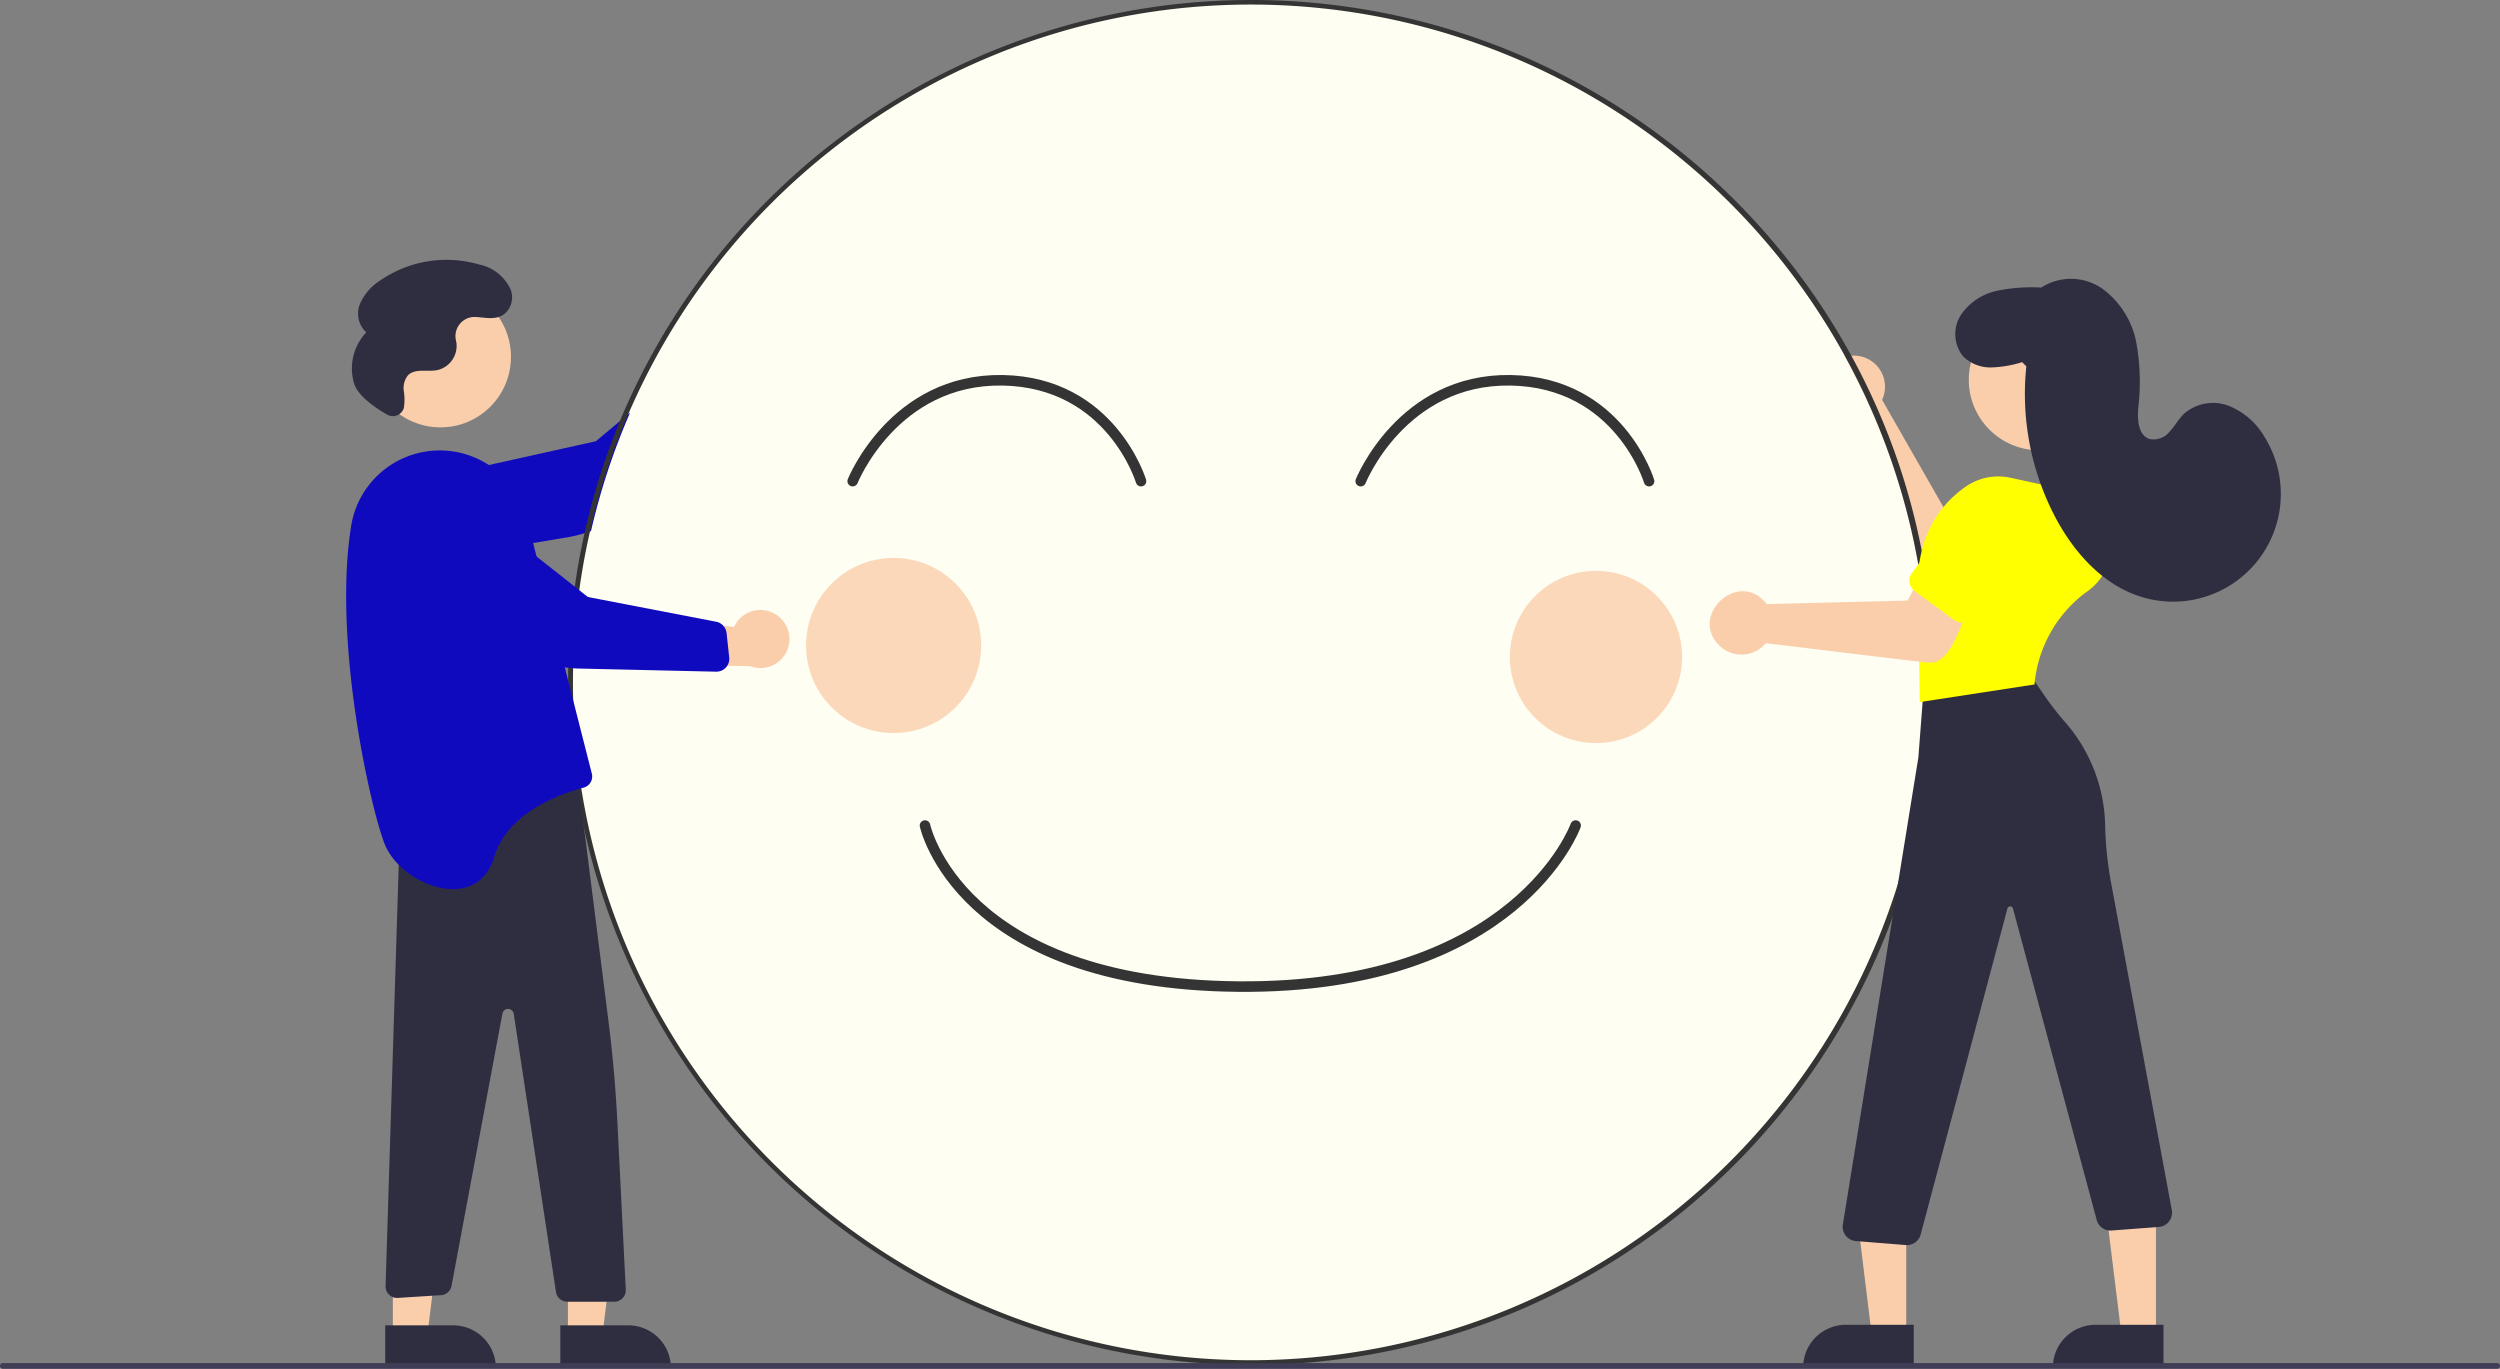 <svg xmlns="http://www.w3.org/2000/svg" width="237.25" height="129.898" viewBox="0 0 237.25 129.898">
  <rect x="0" y="0" width="237.25" height="129.898" fill="#808080" stroke="none"/>
  <g id="Group_346" data-name="Group 346" transform="translate(-939 -432.585)">
    <circle id="Ellipse_217" data-name="Ellipse 217" cx="64.679" cy="64.679" r="64.679" transform="translate(993.047 432.708)" fill="#fefef2"/>
    <path id="Path_451" data-name="Path 451" d="M326.04,356.194v0l-2.272,1.9-15.621,3.47a3.949,3.949,0,1,0,2.961,7.322l9.95-1.675a12.222,12.222,0,0,0,1.629-.387c.21-.063.417-.134.621-.207a63.548,63.548,0,0,1,3.71-11.239Z" transform="translate(671.778 116.365)" fill="#100abf"/>
    <path id="Path_452" data-name="Path 452" d="M820.705,351.367l-2.165-.014-1.158-.005-6.633-11.6a3.28,3.28,0,0,0,.144-.373,2.948,2.948,0,0,0-3.064-3.811,2.681,2.681,0,0,0-.626.074,63.8,63.8,0,0,1,7.237,21.29,3.694,3.694,0,0,0,.575.114,12.274,12.274,0,0,0,3.034-.1,24.216,24.216,0,0,1,3.31-.362Z" transform="translate(306.861 130.78)" fill="#faceab"/>
    <path id="Path_453" data-name="Path 453" d="M856.294,391.395l-7.959-1.106a1.227,1.227,0,0,0-1.346.872,1.249,1.249,0,0,0-.038.174l-.637,4.584a1.233,1.233,0,0,0,1.043,1.384l7.959,1.106a3.541,3.541,0,1,0,.978-7.014Z" transform="translate(278.412 90.973)" fill="#6c63ff"/>
    <path id="Path_454" data-name="Path 454" d="M491.4,266.857a64.083,64.083,0,0,0-7.186-21.478,64.906,64.906,0,0,0-116.874,6.21v0a63.908,63.908,0,0,0-3.353,10.629A64.83,64.83,0,1,0,491.4,266.857ZM427.261,340.7a64.326,64.326,0,1,1,64.284-64.284A64.357,64.357,0,0,1,427.261,340.7Z" transform="translate(630.482 220.97)" fill="#343434"/>
    <ellipse id="Ellipse_101" data-name="Ellipse 101" cx="8.308" cy="8.308" rx="8.308" ry="8.308" transform="translate(1015.494 485.533)" fill="#faceab" opacity="0.8"/>
    <ellipse id="Ellipse_102" data-name="Ellipse 102" cx="8.172" cy="8.172" rx="8.172" ry="8.172" transform="translate(1082.287 486.759)" fill="#faceab" opacity="0.8"/>
    <path id="Path_460" data-name="Path 460" d="M197.858,428.955h3.34l1.589-12.881h-4.929Z" transform="translate(795.037 129.813)" fill="#faceab"/>
    <path id="Path_461" data-name="Path 461" d="M0,0H10.5V4.055H4.055A4.055,4.055,0,0,1,0,0Z" transform="translate(1002.674 562.414) rotate(179.997)" fill="#2f2e41"/>
    <path id="Path_462" data-name="Path 462" d="M136.858,428.955H140.2l1.589-12.881h-4.929Z" transform="translate(839.421 129.813)" fill="#faceab"/>
    <path id="Path_463" data-name="Path 463" d="M0,0H10.5V4.055H4.055A4.055,4.055,0,0,1,0,0Z" transform="translate(986.058 562.414) rotate(179.997)" fill="#2f2e41"/>
    <path id="Path_464" data-name="Path 464" d="M317.06,482.131,320,505.389q.605,4.8.847,9.628l.791,15.817a1.09,1.09,0,0,1-1.088,1.144H316.09a1.09,1.09,0,0,1-1.077-.926l-4.007-26.4a.545.545,0,0,0-1.074-.018L305.1,530.49a1.09,1.09,0,0,1-.988.867l-4.1.26a1.09,1.09,0,0,1-1.169-1.121l1.324-42.373Z" transform="translate(676.748 24.139)" fill="#2f2e41"/>
    <circle id="Ellipse_103" data-name="Ellipse 103" cx="6.69" cy="6.69" r="6.69" transform="translate(974.111 459.762)" fill="#faceab"/>
    <path id="Path_465" data-name="Path 465" d="M288.808,406.015c1.634,3.813,8.716,6.537,10.351,1.09,1.264-4.211,6.27-5.982,8.479-6.567a1.094,1.094,0,0,0,.779-1.324l-6.175-24.256a8.52,8.52,0,0,0-16.651.643,37.367,37.367,0,0,0-.433,4.293C284.646,390.6,287.732,403.5,288.808,406.015Z" transform="translate(686.749 106.792)" fill="#100abf"/>
    <path id="Path_466" data-name="Path 466" d="M398.429,424.61a2.739,2.739,0,0,0-4.049,1.117l-9.691-.914,2.376,4.465,8.838.183a2.754,2.754,0,0,0,2.525-4.852Z" transform="translate(614.287 66.346)" fill="#faceab"/>
    <path id="Path_467" data-name="Path 467" d="M333.251,398.511a1.227,1.227,0,0,1-.913.407l-12.65-.289a12.632,12.632,0,0,1-8.321-3.136l-7.585-6.652a3.949,3.949,0,0,1,3.8-6.922l12.562,9.913,12.231,2.357a1.23,1.23,0,0,1,.929,1.059l.251,2.313a1.227,1.227,0,0,1-.142.718,1.214,1.214,0,0,1-.165.234Z" transform="translate(674.647 97.41)" fill="#100abf"/>
    <path id="Path_468" data-name="Path 468" d="M290.4,316.821a1.091,1.091,0,0,0,1.608-.645l0-.015A5.219,5.219,0,0,0,292,314.6a1.953,1.953,0,0,1,.371-1.476c.661-.714,1.838-.335,2.794-.516a2.36,2.36,0,0,0,1.836-2.52c-.014-.108-.035-.217-.059-.325a1.818,1.818,0,0,1,1.887-2.2c.966.055,2.01.348,2.809-.368a2.072,2.072,0,0,0,.5-2.234,4.207,4.207,0,0,0-3.024-2.387,11.064,11.064,0,0,0-9.378,1.539,4.966,4.966,0,0,0-1.9,2.208,2.418,2.418,0,0,0,.6,2.7,4.993,4.993,0,0,0-1.157,4.85C287.65,315.107,289.478,316.29,290.4,316.821Z" transform="translate(685.323 155.104)" fill="#2f2e41"/>
    <path id="Path_469" data-name="Path 469" d="M650.968,428.767h-3.339l-1.589-12.881h4.929Z" transform="translate(468.934 129.95)" fill="#faceab"/>
    <path id="Path_470" data-name="Path 470" d="M632.284,461.671h6.44v4.055h-10.5A4.055,4.055,0,0,1,632.284,461.671Z" transform="translate(481.893 96.636)" fill="#2f2e41"/>
    <path id="Path_471" data-name="Path 471" d="M737.968,428.767h-3.339l-1.589-12.881h4.929Z" transform="translate(405.631 129.95)" fill="#faceab"/>
    <path id="Path_472" data-name="Path 472" d="M719.284,461.671h6.44v4.055h-10.5a4.055,4.055,0,0,1,4.055-4.055Z" transform="translate(418.591 96.636)" fill="#2f2e41"/>
    <path id="Path_473" data-name="Path 473" d="M812.574,497.487c-.036,0-.073,0-.109,0l-4.726-.378a1.362,1.362,0,0,1-1.236-1.575l7.166-44.323.48-6.252a1.354,1.354,0,0,1,1.067-1.226l7.208-1.576a1.353,1.353,0,0,1,1.415.561l1.757,2.569a30.077,30.077,0,0,0,2.246,2.862,15.382,15.382,0,0,1,3.557,9.734,34.513,34.513,0,0,0,.527,5.054l5.8,31.26a1.361,1.361,0,0,1-1.209,1.57l-4.48.339a1.356,1.356,0,0,1-1.444-1l-7.947-29.554a.272.272,0,0,0-.526,0l-8.231,30.93a1.363,1.363,0,0,1-1.316,1.011Z" transform="translate(307.384 53.253)" fill="#2f2e41"/>
    <circle id="Ellipse_104" data-name="Ellipse 104" cx="6.69" cy="6.69" r="6.69" transform="translate(1125.837 461.937)" fill="#faceab"/>
    <path id="Path_474" data-name="Path 474" d="M832.816,399.016l-.138-9.554c-.51-6.11,2.2-9.319,4.556-10.932a5.425,5.425,0,0,1,4.2-.8l5.265,1.138a5.549,5.549,0,0,1,3.556,2.532,5.181,5.181,0,0,1,.592,4.088,5.611,5.611,0,0,1-2.288,3.133,12.233,12.233,0,0,0-4.846,8.612l-.005.111Z" transform="translate(288.371 100.197)" fill="#ff0"/>
    <path id="Path_475" data-name="Path 475" d="M765.5,417.117a3.006,3.006,0,0,1-4.494.13c-2.638-2.767,1.675-6.922,4.323-4.149h0a2.9,2.9,0,0,1,.259.305l13.355-.332,1.594-2.915,4.9,1.9c-.94,1.458-2.02,7.183-4.48,6.9C780.636,418.971,765.832,417.14,765.5,417.117Z" transform="translate(341.072 76.51)" fill="#faceab"/>
    <path id="Path_476" data-name="Path 476" d="M833.985,394.551l-3.733-2.74a1.227,1.227,0,0,1-.263-1.713l4.754-6.478a3.541,3.541,0,1,1,5.709,4.19l-4.754,6.478A1.227,1.227,0,0,1,833.985,394.551Z" transform="translate(290.455 96.87)" fill="#ff0"/>
    <path id="Path_477" data-name="Path 477" d="M852.068,316.665a10.921,10.921,0,0,1-2.919.5,3.682,3.682,0,0,1-2.689-1.057,3.365,3.365,0,0,1-.2-3.928,5.512,5.512,0,0,1,3.42-2.289,16.324,16.324,0,0,1,4.2-.307,5.208,5.208,0,0,1,5.821.123,8.249,8.249,0,0,1,3.207,5.134,20.83,20.83,0,0,1,.179,6.176c-.092,1.129,0,2.6,1.081,2.942a1.946,1.946,0,0,0,1.9-.705c.488-.523.829-1.172,1.339-1.673a4.182,4.182,0,0,1,4.266-.774,6.878,6.878,0,0,1,3.389,2.939A10.225,10.225,0,0,1,863.45,338.96c-3.684-1.106-6.465-4.215-8.255-7.62a25.166,25.166,0,0,1-2.729-14.279Z" transform="translate(278.833 150.29)" fill="#2f2e41"/>
    <path id="Path_478" data-name="Path 478" d="M401.478,687.045H164.772a.272.272,0,0,1,0-.545H401.478a.272.272,0,1,1,0,.545Z" transform="translate(774.5 -124.562)" fill="#3f3d56"/>
    <path id="Path_479" data-name="Path 479" d="M-2584.927-1711.2s3.893-9.739,14.214-9.573,13.151,9.573,13.151,9.573" transform="translate(3604.846 2189.447)" fill="none" stroke="#343434" stroke-linecap="round" stroke-width="1"/>
    <path id="Path_480" data-name="Path 480" d="M-2584.927-1711.2s3.893-9.739,14.214-9.573,13.151,9.573,13.151,9.573" transform="translate(3653.059 2189.447)" fill="none" stroke="#343434" stroke-linecap="round" stroke-width="1"/>
    <path id="Path_481" data-name="Path 481" d="M-2471.817-2058.751s3.2,15.043,29.7,15.282,32.045-15.282,32.045-15.282" transform="translate(3498.6 2569.68)" fill="none" stroke="#343434" stroke-linecap="round" stroke-width="1"/>
  </g>
</svg>
